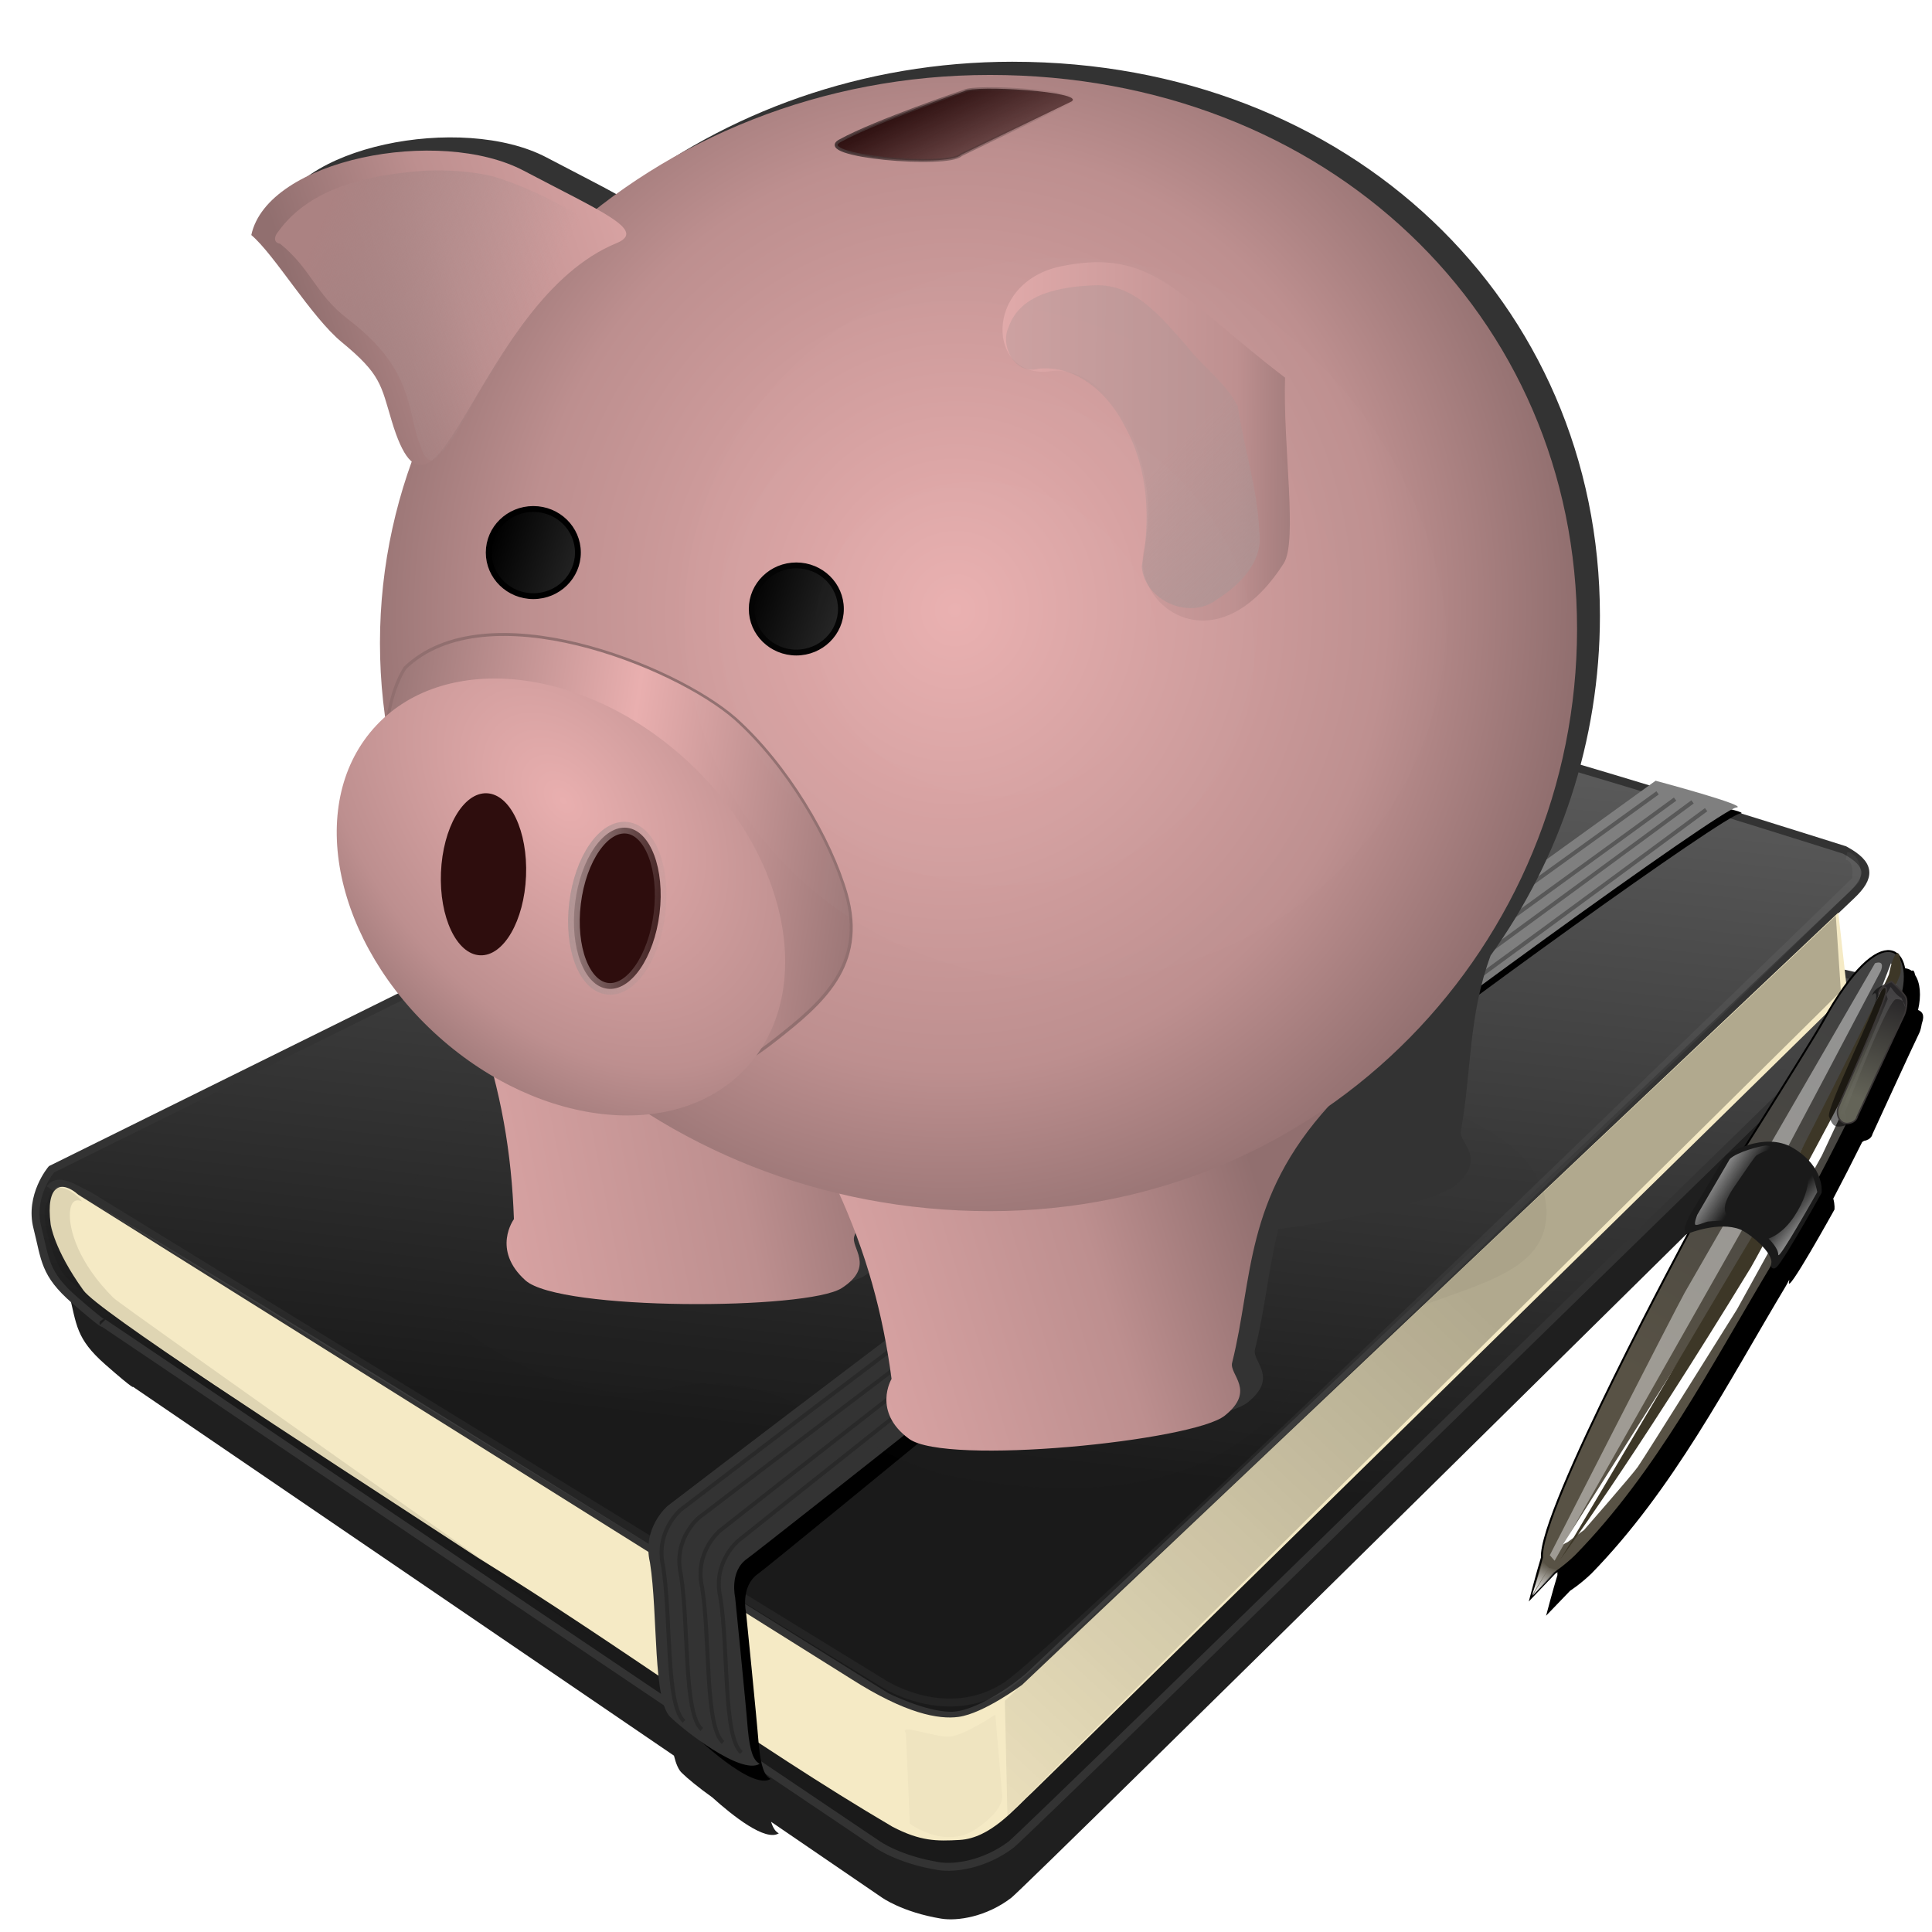 <?xml version="1.0" encoding="UTF-8" standalone="no"?>
<svg
   xmlns:dc="http://purl.org/dc/elements/1.1/"
   xmlns:cc="http://creativecommons.org/ns#"
   xmlns:rdf="http://www.w3.org/1999/02/22-rdf-syntax-ns#"
   xmlns:svg="http://www.w3.org/2000/svg"
   xmlns="http://www.w3.org/2000/svg"
   xmlns:xlink="http://www.w3.org/1999/xlink"
   version="1.1"
   id="svg2"
   viewBox="0 0 453.543 453.543"
   height="453.543"
   width="453.543">
  <defs
     id="defs4">
    <linearGradient
       id="linearGradient3909">
      <stop
         id="stop3911"
         style="stop-color:#ffffff"
         offset="0" />
      <stop
         id="stop3913"
         style="stop-color:#ffffff;stop-opacity:0"
         offset="1" />
    </linearGradient>
    <filter
       id="filter3306">
      <feGaussianBlur
         id="feGaussianBlur3308"
         stdDeviation="0.454" />
    </filter>
    <filter
       id="filter3338">
      <feGaussianBlur
         id="feGaussianBlur3340"
         stdDeviation="1.165" />
    </filter>
    <filter
       id="filter3368">
      <feGaussianBlur
         id="feGaussianBlur3370"
         stdDeviation="0.455" />
    </filter>
    <filter
       id="filter3386">
      <feGaussianBlur
         id="feGaussianBlur3388"
         stdDeviation="0.293" />
    </filter>
    <filter
       id="filter3446">
      <feGaussianBlur
         id="feGaussianBlur3448"
         stdDeviation="1.292" />
    </filter>
    <filter
       id="filter3620">
      <feGaussianBlur
         id="feGaussianBlur3622"
         stdDeviation="0.447" />
    </filter>
    <filter
       id="filter3624">
      <feGaussianBlur
         id="feGaussianBlur3626"
         stdDeviation="0.447" />
    </filter>
    <filter
       id="filter3628">
      <feGaussianBlur
         id="feGaussianBlur3630"
         stdDeviation="0.447" />
    </filter>
    <filter
       id="filter3632">
      <feGaussianBlur
         id="feGaussianBlur3634"
         stdDeviation="0.447" />
    </filter>
    <filter
       id="filter3689">
      <feGaussianBlur
         id="feGaussianBlur3691"
         stdDeviation="0.707" />
    </filter>
    <filter
       id="filter3789">
      <feGaussianBlur
         id="feGaussianBlur3791"
         stdDeviation="0.538" />
    </filter>
    <filter
       id="filter3809">
      <feGaussianBlur
         id="feGaussianBlur3811"
         stdDeviation="2.876" />
    </filter>
    <filter
       id="filter3893">
      <feGaussianBlur
         id="feGaussianBlur3895"
         stdDeviation="0.054" />
    </filter>
    <filter
       id="filter3969">
      <feGaussianBlur
         id="feGaussianBlur3971"
         stdDeviation="0.173" />
    </filter>
    <filter
       id="filter3999">
      <feGaussianBlur
         id="feGaussianBlur4001"
         stdDeviation="0.293" />
    </filter>
    <filter
       id="filter4090">
      <feGaussianBlur
         id="feGaussianBlur4092"
         stdDeviation="0.427" />
    </filter>
    <filter
       id="filter4156">
      <feGaussianBlur
         id="feGaussianBlur4158"
         stdDeviation="0.327" />
    </filter>
    <filter
       id="filter4350">
      <feGaussianBlur
         id="feGaussianBlur4352"
         stdDeviation="0.749" />
    </filter>
    <filter
       id="filter4447">
      <feGaussianBlur
         id="feGaussianBlur4449"
         stdDeviation="2.199" />
    </filter>
    <linearGradient
       id="linearGradient4538"
       y2="399.22"
       gradientUnits="userSpaceOnUse"
       x2="270.2"
       y1="493.25"
       x1="251.49">
      <stop
         id="stop2436"
         style="stop-color:#1a1a1a"
         offset="0" />
      <stop
         id="stop2438"
         style="stop-color:#5b5b5b"
         offset="1" />
    </linearGradient>
    <linearGradient
       id="linearGradient4540"
       y2="548.49"
       gradientUnits="userSpaceOnUse"
       x2="230.17"
       y1="477.14"
       x1="309.18">
      <stop
         id="stop3452"
         style="stop-color:#000000"
         offset="0" />
      <stop
         id="stop3454"
         style="stop-color:#000000;stop-opacity:0"
         offset="1" />
    </linearGradient>
    <linearGradient
       id="linearGradient4542"
       y2="474.72"
       gradientUnits="userSpaceOnUse"
       x2="239.04"
       y1="426.76"
       x1="314.01">
      <stop
         id="stop3460"
         style="stop-color:#7f7f7f"
         offset="0" />
      <stop
         id="stop3462"
         style="stop-color:#333333"
         offset="1" />
    </linearGradient>
    <linearGradient
       id="linearGradient4544"
       y2="441.74"
       gradientUnits="userSpaceOnUse"
       x2="651.34"
       y1="500.18"
       x1="586.59">
      <stop
         id="stop3823"
         style="stop-color:#585245"
         offset="0" />
      <stop
         id="stop3825"
         style="stop-color:#414141"
         offset="1" />
    </linearGradient>
    <linearGradient
       id="linearGradient4546"
       y2="534.58"
       xlink:href="#linearGradient3909"
       gradientUnits="userSpaceOnUse"
       x2="560.53"
       gradientTransform="translate(-0.087,0.043)"
       y1="539.11"
       x1="555.66" />
    <linearGradient
       id="linearGradient4548"
       y2="534.58"
       xlink:href="#linearGradient3909"
       gradientUnits="userSpaceOnUse"
       x2="560.53"
       gradientTransform="matrix(0.065,-0.998,-0.998,-0.065,1058.3,1129.7)"
       y1="539.11"
       x1="555.66" />
    <linearGradient
       id="linearGradient4550"
       y2="473.02"
       gradientUnits="userSpaceOnUse"
       x2="618.27"
       y1="463.95"
       x1="610.29">
      <stop
         id="stop3933"
         style="stop-color:#ffffff"
         offset="0" />
      <stop
         id="stop3935"
         style="stop-color:#ffffff;stop-opacity:0"
         offset="1" />
    </linearGradient>
    <linearGradient
       id="linearGradient4552"
       y2="478.13"
       gradientUnits="userSpaceOnUse"
       x2="626.27"
       y1="487.16"
       x1="632.4">
      <stop
         id="stop4005"
         style="stop-color:#ffffff"
         offset="0" />
      <stop
         id="stop4007"
         style="stop-color:#ffffff;stop-opacity:0"
         offset="1" />
    </linearGradient>
    <linearGradient
       id="linearGradient4554"
       y2="452.26"
       gradientUnits="userSpaceOnUse"
       x2="597.2"
       gradientTransform="translate(0.726,0)"
       y1="434.12"
       x1="610.99">
      <stop
         id="stop4036"
         style="stop-color:#272527"
         offset="0" />
      <stop
         id="stop4038"
         style="stop-color:#646458"
         offset="1" />
    </linearGradient>
    <linearGradient
       id="linearGradient4556"
       y2="454.35"
       gradientUnits="userSpaceOnUse"
       x2="590.5"
       y1="428.55"
       x1="617.01">
      <stop
         id="stop4162"
         style="stop-color:#ffffff"
         offset="0" />
      <stop
         id="stop4164"
         style="stop-color:#ffffff;stop-opacity:0"
         offset="1" />
    </linearGradient>
    <filter
       style="color-interpolation-filters:sRGB"
       id="filter6309">
      <feGaussianBlur
         id="feGaussianBlur6311"
         stdDeviation="1.999" />
    </filter>
    <filter
       style="color-interpolation-filters:sRGB"
       id="filter6305">
      <feGaussianBlur
         id="feGaussianBlur6307"
         stdDeviation="11.572" />
    </filter>
    <filter
       style="color-interpolation-filters:sRGB"
       id="filter4944-0">
      <feGaussianBlur
         id="feGaussianBlur4946-7"
         stdDeviation="11.572" />
    </filter>
    <filter
       style="color-interpolation-filters:sRGB"
       id="filter4979-9">
      <feGaussianBlur
         id="feGaussianBlur4981-1"
         stdDeviation="3.257" />
    </filter>
    <filter
       style="color-interpolation-filters:sRGB"
       id="filter4979">
      <feGaussianBlur
         id="feGaussianBlur4981"
         stdDeviation="3.257" />
    </filter>
    <filter
       style="color-interpolation-filters:sRGB"
       id="filter4378">
      <feGaussianBlur
         id="feGaussianBlur4380"
         stdDeviation="7.625" />
    </filter>
    <filter
       style="color-interpolation-filters:sRGB"
       id="filter4106">
      <feGaussianBlur
         id="feGaussianBlur4108"
         stdDeviation="1.092" />
    </filter>
    <filter
       style="color-interpolation-filters:sRGB"
       id="filter6123-1">
      <feGaussianBlur
         id="feGaussianBlur6125-7"
         stdDeviation="0.553" />
    </filter>
    <filter
       style="color-interpolation-filters:sRGB"
       id="filter4034">
      <feGaussianBlur
         id="feGaussianBlur4036"
         stdDeviation="0.192" />
    </filter>
    <filter
       style="color-interpolation-filters:sRGB"
       id="filter3990">
      <feGaussianBlur
         id="feGaussianBlur3992"
         stdDeviation="0.529" />
    </filter>
    <filter
       style="color-interpolation-filters:sRGB"
       id="filter6155">
      <feGaussianBlur
         id="feGaussianBlur6157"
         stdDeviation="1.29" />
    </filter>
    <filter
       style="color-interpolation-filters:sRGB"
       id="filter6123">
      <feGaussianBlur
         id="feGaussianBlur6125"
         stdDeviation="0.553" />
    </filter>
    <filter
       style="color-interpolation-filters:sRGB"
       id="filter6045">
      <feGaussianBlur
         id="feGaussianBlur6047"
         stdDeviation="2.47" />
    </filter>
    <filter
       style="color-interpolation-filters:sRGB"
       id="filter5826">
      <feGaussianBlur
         id="feGaussianBlur5828"
         stdDeviation="0.645" />
    </filter>
    <linearGradient
       id="linearGradient6291">
      <stop
         id="stop6293"
         style="stop-color:#000000"
         offset="0" />
      <stop
         id="stop6295"
         style="stop-color:#4d4d4d"
         offset="1" />
    </linearGradient>
    <radialGradient
       id="radialGradient3908"
       gradientUnits="userSpaceOnUse"
       cy="491.85"
       cx="459.99"
       gradientTransform="matrix(1.573,0.056,0.036,1.472,-288.91,-256.73)"
       r="103.32">
      <stop
         id="stop4318"
         style="stop-color:#ffffff;stop-opacity:.611"
         offset="0" />
      <stop
         id="stop4316"
         style="stop-color:#ffffff;stop-opacity:0"
         offset="1" />
    </radialGradient>
    <linearGradient
       id="linearGradient3916"
       y2="324.98"
       gradientUnits="userSpaceOnUse"
       x2="411.35"
       gradientTransform="translate(-7.476,16.4)"
       y1="275"
       x1="387.21">
      <stop
         id="stop3908"
         style="stop-color:#2f1111"
         offset="0" />
      <stop
         id="stop3910"
         style="stop-color:#2f1111;stop-opacity:0"
         offset="1" />
    </linearGradient>
    <linearGradient
       id="linearGradient3918"
       y2="293.88"
       gradientUnits="userSpaceOnUse"
       x2="421.68"
       gradientTransform="translate(-10.516,15.724)"
       y1="293.88"
       x1="337.03">
      <stop
         id="stop3996"
         style="stop-color:#483737"
         offset="0" />
      <stop
         id="stop3998"
         style="stop-color:#483737;stop-opacity:0"
         offset="1" />
    </linearGradient>
    <radialGradient
       id="radialGradient3956"
       gradientUnits="userSpaceOnUse"
       cy="461.6"
       cx="379.62"
       gradientTransform="matrix(1.034,0.077,-0.082,1.105,14.33,-63.31)"
       r="205.12">
      <stop
         id="stop5724"
         style="stop-color:#e9afaf"
         offset="0" />
      <stop
         id="stop5730"
         style="stop-color:#bd8f8f"
         offset=".695" />
      <stop
         id="stop5726"
         style="stop-color:#916f6f"
         offset="1" />
    </radialGradient>
    <linearGradient
       id="linearGradient3963"
       y2="660.1"
       gradientUnits="userSpaceOnUse"
       x2="484.23"
       gradientTransform="translate(-10.516,15.724)"
       y1="718.46"
       x1="291.79">
      <stop
         id="stop5724-4"
         style="stop-color:#e9afaf"
         offset="0" />
      <stop
         id="stop5730-0"
         style="stop-color:#bd8f8f"
         offset=".695" />
      <stop
         id="stop5726-94"
         style="stop-color:#916f6f"
         offset="1" />
    </linearGradient>
    <linearGradient
       id="linearGradient3987"
       y2="626.3"
       gradientUnits="userSpaceOnUse"
       x2="249.58"
       gradientTransform="matrix(-0.321,0.903,-0.909,-0.319,1084.1,404.44)"
       y1="542.45"
       x1="289.84">
      <stop
         id="stop6095"
         style="stop-color:#ac9393"
         offset="0" />
      <stop
         id="stop6097"
         style="stop-color:#ac9393;stop-opacity:.38"
         offset="1" />
    </linearGradient>
    <linearGradient
       id="linearGradient3990"
       y2="379.12"
       gradientUnits="userSpaceOnUse"
       x2="506.69"
       gradientTransform="translate(-10.516,15.724)"
       y1="378.12"
       x1="376.49">
      <stop
         id="stop6015"
         style="stop-color:#e9afaf"
         offset="0" />
      <stop
         id="stop6017"
         style="stop-color:#bd8f8f"
         offset=".765" />
      <stop
         id="stop6019"
         style="stop-color:#916f6f"
         offset="1" />
    </linearGradient>
    <linearGradient
       id="linearGradient3993"
       y2="363.19"
       gradientUnits="userSpaceOnUse"
       x2="234.86"
       gradientTransform="translate(-10.516,15.724)"
       y1="331.44"
       x1="160.81">
      <stop
         id="stop4090"
         style="stop-color:#ab8282"
         offset="0" />
      <stop
         id="stop4092"
         style="stop-color:#ac9393;stop-opacity:0"
         offset="1" />
    </linearGradient>
    <linearGradient
       id="linearGradient3996"
       y2="370.83"
       gradientUnits="userSpaceOnUse"
       x2="159.71"
       gradientTransform="translate(-10.516,15.724)"
       y1="321.68"
       x1="308.2">
      <stop
         id="stop4082"
         style="stop-color:#e9afaf"
         offset="0" />
      <stop
         id="stop4084"
         style="stop-color:#bd8f8f"
         offset=".657" />
      <stop
         id="stop4086"
         style="stop-color:#916f6f"
         offset="1" />
    </linearGradient>
    <linearGradient
       id="linearGradient3998"
       y2="539.53"
       xlink:href="#linearGradient6291"
       gradientUnits="userSpaceOnUse"
       x2="344.49"
       y1="530.27"
       x1="318.87" />
    <linearGradient
       id="linearGradient4004"
       y2="560.97"
       gradientUnits="userSpaceOnUse"
       x2="329.68"
       y1="595.87"
       x1="265.24">
      <stop
         id="stop5772"
         style="stop-color:#9c7878"
         offset="0" />
      <stop
         id="stop5774"
         style="stop-color:#e9afaf"
         offset=".459" />
      <stop
         id="stop5776"
         style="stop-color:#916f6f"
         offset="1" />
    </linearGradient>
    <radialGradient
       id="radialGradient4006"
       gradientUnits="userSpaceOnUse"
       cy="648.54"
       cx="209.75"
       gradientTransform="matrix(-0.033,0.23,-0.291,-0.057,481.83,556.59)"
       r="205.12">
      <stop
         id="stop4148"
         style="stop-color:#e9afaf"
         offset="0" />
      <stop
         id="stop4150"
         style="stop-color:#bd8f8f"
         offset=".667" />
      <stop
         id="stop4152"
         style="stop-color:#916f6f"
         offset="1" />
    </radialGradient>
    <linearGradient
       id="linearGradient4010"
       y2="578.77"
       gradientUnits="userSpaceOnUse"
       x2="312.37"
       y1="578.77"
       x1="292.15">
      <stop
         id="stop3887"
         style="stop-color:#ac9393"
         offset="0" />
      <stop
         id="stop3889"
         style="stop-color:#ac9393;stop-opacity:0"
         offset="1" />
    </linearGradient>
    <linearGradient
       y2="539.53"
       x2="344.49"
       y1="530.27"
       x1="318.87"
       gradientUnits="userSpaceOnUse"
       id="linearGradient4545"
       xlink:href="#linearGradient6291" />
    <linearGradient
       y2="660.1"
       x2="484.23"
       y1="718.46"
       x1="291.79"
       gradientTransform="translate(-10.516,15.724)"
       gradientUnits="userSpaceOnUse"
       id="linearGradient4674"
       xlink:href="#linearGradient3963" />
    <linearGradient
       y2="578.77"
       x2="312.37"
       y1="578.77"
       x1="292.15"
       gradientUnits="userSpaceOnUse"
       id="linearGradient4676"
       xlink:href="#linearGradient4010" />
  </defs>
  <g
     transform="translate(-3.393,0.856)"
     id="layer1">
    <g
       id="layer2"
       transform="matrix(1.194,0,0,1.194,-152.699,-164.09)">
      <g
         id="g4504">
        <g
           id="g4451"
           transform="matrix(1.557,-0.131,0.131,1.557,72.575,-312.3)">
          <path
             id="path4373"
             style="opacity:0.934;fill:#000000;fill-rule:evenodd;filter:url(#filter4447)"
             transform="matrix(0.967,0,0,0.978,3.972,8.172)"
             d="M 144.85,392.55 6.57,447.05 c -0.003,0 -3.09,3.07 -2.409,7.16 0.681,4.08 0.367,5.83 3.938,9.5 3.658,3.76 3.343,3.15 3.343,3.15 l 66.125,53.13 c 0.173,1.06 0.436,1.9 0.875,2.34 0.553,0.65 1.982,2.04 3.625,3.41 2.507,2.64 6.433,6.28 8.25,5.34 -0.415,-0.25 -0.693,-0.74 -0.875,-1.56 l 13.498,10.87 c 0,0 2.49,2.13 7.5,3.38 2.09,0.52 5.9,0.25 9.31,-1.91 2.08,-1.31 115.41,-94.81 115.41,-94.81 2.1,-1.17 2.73,-4.19 0.59,-4.87 l -2.21,-0.69 -0.22,-7.78 -75.41,60.22 -35.41,28.21 c -0.8,0.49 -5.11,3.02 -8,3.16 -2.53,0.13 -6.57,-0.97 -13.03,-5.91 -0.03,-0.02 -2.33,-1.75 -2.496,-1.87 l 0.343,-0.31 c 1.933,1.44 6.373,4.78 6.373,4.78 0,0 4.41,2.72 7.81,3.06 3.41,0.34 8.86,-3.07 10.22,-4.09 1.37,-1.03 111.38,-89.22 111.38,-89.22 2.7,-2.15 2.84,-3.74 -0.31,-5.81 -0.48,-0.19 -5.79,-2.36 -13.41,-5.44 0.32,-0.14 0.55,-0.22 0.66,-0.22 0.53,0 -0.02,-0.25 -1,-0.59 0.28,-0.13 0.5,-0.22 0.59,-0.22 1.87,0 -9.84,-4.22 -9.84,-4.22 0,0 -1.34,0.8 -1.41,0.84 -20.49,-8.13 -48.93,-19.02 -65.53,-23.53 z M 29.82,465.64 c 14.522,10.66 32.109,23.72 47.594,35.25 -0.013,0.15 -0.026,0.29 -0.031,0.44 C 58.86,487.43 45.907,477.71 29.82,465.64 Z" />
          <g
             id="g3642"
             transform="translate(-125.39,-9.773)">
            <path
               id="path2430"
               style="fill:url(#linearGradient4538);fill-rule:evenodd;stroke:#333333;stroke-width:1px"
               d="m 270.79,391.91 -138.29,54.5 c 0,0 -3.07,3.06 -2.38,7.15 0.68,4.09 0.36,5.84 3.93,9.51 3.66,3.76 3.33,3.14 3.33,3.14 l 91.51,73.52 c 0,0 2.49,2.16 7.5,3.41 2.09,0.52 5.89,0.23 9.31,-1.93 2.07,-1.32 115.39,-94.81 115.39,-94.81 2.1,-1.18 2.75,-4.18 0.61,-4.87 l -5.07,-1.6 -113.09,90.61 -10.56,0 -98.78,-74.6 c 0,0 -2.72,-7.15 -0.68,-6.81 2.05,0.34 98.1,72.21 98.1,72.21 0,0 4.43,2.73 7.83,3.07 3.41,0.34 8.86,-3.07 10.22,-4.09 1.36,-1.02 111.38,-89.24 111.38,-89.24 2.7,-2.15 2.82,-3.72 -0.34,-5.79 -1.7,-0.68 -62.33,-25.89 -89.92,-33.38 z" />
            <path
               id="path2432"
               style="fill:#f5eac5;fill-rule:evenodd"
               d="m 131.82,453.27 c 0,0 0.12,3.16 3.42,8.66 1.61,2.69 23.93,20 46.67,37.71 16.66,12.28 32.19,26.11 49.1,38.07 3.37,2.14 5.42,2.29 8.29,2.37 3.92,0.11 7.26,-3.39 9.74,-5.31 1.08,-0.84 110.5,-91.53 110.5,-91.53 l -0.28,-10.17 -110.5,88.23 c 0,0 -5.12,3.18 -8.3,3.34 -2.53,0.13 -6.6,-0.96 -13.06,-5.89 -1.4,-1.07 -91.8,-68.87 -91.8,-68.87 -1.94,-2.04 -4,-1.66 -3.78,3.39 z" />
            <path
               id="path2446"
               style="opacity:0.529;fill:url(#linearGradient4540);fill-rule:evenodd;filter:url(#filter3338)"
               d="m 358.91,433.45 -112.47,89.66 -0.89,14.41 113.2,-94.55 0.16,-9.52 z" />
            <path
               id="path2444"
               style="opacity:0.159;fill:#000000;fill-rule:evenodd;filter:url(#filter3306)"
               d="m 233.69,526.11 -0.46,11.41 c 0,0 4.11,3.65 8.22,1.37 4.1,-2.28 3.65,-4.11 3.65,-4.11 l 0,-10.04 c 0,0 -4.11,2.28 -5.94,2.28 -1.82,0 -6.38,-2.28 -5.47,-0.91 z" />
            <path
               id="path3342"
               style="opacity:0.297;fill:#000000;fill-rule:evenodd;filter:url(#filter3368)"
               d="m 135.95,450.75 c 0,0 -1.23,-0.87 -1.58,1.23 -0.35,2.1 0.53,6.48 4.56,11.21 0.88,1.04 57.11,48.18 57.11,48.18 l -58.51,-46.78 c 0,0 -4.34,-4.29 -4.73,-5.08 -1.23,-2.45 -2.11,-7.18 -1.41,-8.58 0.7,-1.4 0.88,-2.28 2.11,-2.1 1.22,0.17 2.62,1.92 2.45,1.92 z" />
            <path
               id="path3372"
               style="opacity:0.207;fill:none;stroke:#ffffff;stroke-width:1px;filter:url(#filter3386)"
               d="m 132.12,448.81 c 1.16,-1.39 3.11,0.32 4.85,1.33 l 94.29,69.42 c 0,0 3.65,2.92 8.59,3.21 2.08,0.13 4.4,-0.21 6.76,-1.44 7.98,-4.14 115.19,-92.15 115.19,-92.15 0,0 0.78,-2.61 -0.91,-3.14" />
            <path
               id="path3412"
               style="fill:#000000;fill-rule:evenodd;filter:url(#filter3446)"
               d="m 206.01,522.89 c 1.39,1.64 7.77,8.82 10.24,7.55 -0.76,-0.47 -1.09,-1.64 -1.13,-4.4 0.02,-3.63 -0.2,-16.75 -0.2,-16.75 0,0 -0.47,-3.27 1.87,-4.68 2.34,-1.4 59.26,-40.8 75.77,-51.83 16.55,-11.07 53.54,-33.16 55.41,-33.16 1.87,0 -9.02,-3 -9.02,-3 0,0 -49.15,29.95 -65.06,38.85 -15.91,8.89 -66.46,41.65 -66.46,41.65 0,0 -3.48,2.44 -2.82,6.92 0.48,6.61 -0.74,16.69 1.4,18.85 z" />
            <path
               id="path3398"
               style="fill:url(#linearGradient4542);fill-rule:evenodd"
               d="m 204.39,521.68 c 1.4,1.64 8.18,8.01 10.65,6.74 -0.76,-0.47 -1.09,-1.63 -1.13,-4.39 0.02,-3.63 -0.2,-16.75 -0.2,-16.75 0,0 -0.47,-3.28 1.87,-4.68 2.34,-1.41 53.17,-35.13 69.72,-46.2 17.72,-11.84 60.39,-37.58 62.27,-37.58 1.87,0 -9.83,-4.21 -9.83,-4.21 0,0 -44.31,26.72 -65.06,38.84 -15.74,9.19 -66.46,41.66 -66.46,41.66 0,0 -3.48,2.44 -2.82,6.92 0.48,6.61 -1.15,17.5 0.99,19.65 z" />
            <g
               id="g3636"
               style="opacity:0.388">
              <path
                 id="path3466"
                 style="fill:none;stroke:#1a1a1a;stroke-width:0.5;filter:url(#filter3620)"
                 d="m 337.86,416.15 c 0,0 -42.82,25.8 -63.57,37.92 -15.74,9.19 -66.46,41.65 -66.46,41.65 0,0 -3.48,2.44 -2.82,6.92 0.48,6.61 -1.15,17.5 0.99,19.66" />
              <path
                 id="path3470"
                 style="fill:none;stroke:#1a1a1a;stroke-width:0.5;filter:url(#filter3624)"
                 d="m 339.99,417.12 c 0,0 -42.81,26.04 -63.56,38.16 -15.74,9.19 -66.46,41.66 -66.46,41.66 0,0 -3.48,2.44 -2.82,6.92 0.48,6.61 -1.15,17.49 0.99,19.65" />
              <path
                 id="path3472"
                 style="fill:none;stroke:#1a1a1a;stroke-width:0.5;filter:url(#filter3628)"
                 d="m 342.15,417.65 c 0,0 -40.01,24.69 -60.76,36.8 -15.75,9.2 -68.9,44.33 -68.9,44.33 0,0 -3.47,2.44 -2.81,6.92 0.48,6.62 -1.15,17.5 0.99,19.66" />
              <path
                 id="path3474"
                 style="fill:none;stroke:#1a1a1a;stroke-width:0.5;filter:url(#filter3632)"
                 d="m 343.77,418.77 c 0,0 -38.47,23.81 -59.22,35.93 -15.74,9.19 -69.87,45.54 -69.87,45.54 0,0 -3.47,2.44 -2.82,6.92 0.49,6.61 -1.14,17.5 1,19.66" />
            </g>
          </g>
          <g
             id="g4354">
            <path
               id="path4201"
               style="fill:#000000;fill-rule:evenodd;filter:url(#filter4350)"
               d="m 241,430.97 c -1.8,0.22 -4.67,2.47 -8.53,8.25 -0.78,1.17 -6.28,8.57 -11.22,15.1 -1.21,0.34 -2.06,0.78 -2.06,0.78 l -5.19,7.18 c -0.27,0.6 -0.81,1.24 -0.59,1.72 0,0 0.23,-0.05 0.37,-0.09 -0.06,0.07 -0.24,0.27 -0.28,0.31 0,0 -21.72,33.23 -21.84,39.19 -0.7,1.74 -1.85,4.97 -1.85,4.97 l 3.28,-2.88 c 0,0 1.33,-0.7 2.85,-1.93 11.16,-9.67 19,-22.31 27.44,-34.04 0.01,-0.02 0.39,-0.6 0.46,-0.71 0,0.07 -0.01,0.15 -0.03,0.21 -0.69,2.12 6.44,-8.53 6.44,-8.53 0,0 0.13,-0.56 -0.03,-1.4 1.37,-2.14 2.78,-4.41 4.22,-6.78 0.09,-0.04 0.16,-0.08 0.25,-0.13 0.97,-0.08 1.12,-0.75 1.12,-0.75 0,0 6.27,-11.1 6.94,-12.19 0.14,-0.22 0.3,-0.67 0.41,-1.12 0.2,-0.48 0.44,-1.11 0.03,-1.53 -0.07,-0.08 -0.22,-0.17 -0.35,-0.25 0.58,-1.76 0.56,-3.41 0,-4.41 -0.05,-0.43 -0.15,-0.71 -0.37,-0.56 -0.37,-0.33 -0.86,-0.48 -1.47,-0.41 z" />
            <g
               id="g4168"
               transform="matrix(0.621,-0.142,0.133,0.579,-196.79,269.91)">
              <g
                 id="g4011"
                 transform="translate(-49.396,-8.579)">
                <path
                   id="path3663"
                   style="fill:url(#linearGradient4544);fill-rule:evenodd;stroke:#000000;stroke-width:0.4;filter:url(#filter3893)"
                   d="m 606.99,476.84 c 0,0 -44.93,46.38 -47.2,56.11 -1.68,2.59 -4.56,7.45 -4.56,7.45 l 6.01,-3.52 c 0,0 2.28,-0.66 5.03,-2.12 20.48,-11.66 36.94,-29.43 53.97,-45.5 0.61,-0.74 30.9,-30.51 40.97,-46.26 5.32,-8.33 1.72,-18.37 -16.42,-0.02 -2.79,2.83 -34.9,32 -37.8,33.86 z" />
                <path
                   id="path3671"
                   d="m 563.59,535.27 3.94,-1.43 c 0,0 12.7,-8.23 14.49,-9.66 1.78,-1.43 29.33,-26.47 29.33,-26.47 l 26.29,-26.65 22.72,-26.29 c 0,0 2.86,-5.19 3.22,-6.26 0.35,-1.07 -0.36,-3.22 -0.36,-3.22 0,0 -11.27,15.2 -13.59,17.53 -2.33,2.32 -38.82,39.17 -38.82,39.17 l -48.29,43.46 1.07,-0.18 z"
                   style="fill:#ffffff;fill-rule:evenodd;filter:url(#filter3809)"
                   transform="matrix(0.96,0,0,0.96,24.529,17.612)" />
                <path
                   id="path3669"
                   style="fill:#3d3727;fill-rule:evenodd;filter:url(#filter3789)"
                   d="m 563.06,534.56 c 0,0 18.78,-14.49 53.48,-46.69 1.39,-1.29 27.18,-27.9 28.08,-29.15 0.89,-1.25 17.35,-19.32 17.88,-20.75 0.54,-1.43 1.26,-4.47 0.36,-4.11 -0.89,0.36 -2.32,3.04 -2.68,3.75 -0.36,0.72 -32.91,36.49 -34.52,37.57 -1.61,1.07 -62.25,59.38 -62.6,59.38 z" />
                <path
                   id="path3667"
                   style="opacity:0.649;fill:#ffffff;fill-rule:evenodd;filter:url(#filter3689)"
                   d="m 658.24,434.44 c 0,0 -52.82,51.4 -55.65,54.24 -2.84,2.84 -41.18,44.3 -41.18,44.3 l 0.57,1.42 c 0,0 57.36,-56.79 61.62,-61.05 4.26,-4.26 35.21,-36.92 35.21,-36.92 0,0 1.71,-1.99 -0.57,-1.99 z" />
                <path
                   id="path3665"
                   style="fill:#1a1a1a;fill-rule:evenodd;stroke:#1a1a1a;stroke-width:1px"
                   d="m 606.89,476.47 c 0,0 6.59,-0.56 10.27,2.64 1.42,1.23 5.23,7.12 3.91,9.49 -1.8,3.22 12.85,-11.52 12.85,-11.52 0,0 2.02,-4.58 -2.56,-10.24 -4.26,-5.25 -12.5,-2.81 -12.5,-2.81 l -10.44,9.83 c -0.62,0.87 -1.69,1.74 -1.53,2.61 z" />
                <path
                   id="path3897"
                   style="fill:url(#linearGradient4546);fill-rule:evenodd"
                   d="m 559.71,533.8 -4.07,6.13 4.85,-4.45 -0.78,-1.68 z" />
                <path
                   id="path3917"
                   style="fill:url(#linearGradient4548);fill-rule:evenodd"
                   d="m 562.1,536.38 -6.39,3.66 4.76,-4.55 1.63,0.89 z" />
                <path
                   id="path3929"
                   style="fill:url(#linearGradient4550);fill-rule:evenodd;filter:url(#filter3969)"
                   d="m 619.13,464.61 -9.49,9.17 c 0,0 -1.07,1.4 -0.97,1.83 0.11,0.43 1.95,0.11 2.59,0.22 0.65,0.1 4.21,1.18 4.21,1.18 0,0 -0.22,-0.75 -0.33,-1.51 -0.1,-0.75 -0.32,-2.15 3.35,-5.17 3.66,-3.02 5.5,-4.64 5.93,-4.75 0.43,-0.11 2.05,-0.43 3.02,-0.22 0.97,0.22 0.11,-0.97 -0.86,-1.18 -0.97,-0.22 -5.61,-0.54 -7.45,0.43 z" />
                <path
                   id="path3973"
                   style="fill:url(#linearGradient4552);fill-rule:evenodd;filter:url(#filter3999)"
                   d="m 621.62,483.16 c 0,0 1.29,2.48 0.86,3.88 -0.43,1.4 11.11,-10.14 11.11,-10.14 0,0 0.43,-3.77 -0.22,-4.85 -0.65,-1.08 0.54,3.02 -5.61,8.31 -3.2,2.75 -5.82,2.8 -6.14,2.8 z" />
              </g>
              <path
                 id="path4042"
                 style="opacity:0.732;fill:#000000;fill-rule:evenodd;filter:url(#filter4090)"
                 d="m 606.34,432.23 c 0,0 1.31,-1.16 0.58,0.87 -0.72,2.03 -16.11,19.02 -15.97,20.76 0.15,1.74 0.15,2.47 1.75,2.76 1.59,0.29 2.75,-0.73 2.75,-0.73 0,0 15.97,-18.14 16.41,-18.87 0.43,-0.73 1.45,-1.89 0.87,-2.9 -0.58,-1.02 -3.34,-3.34 -3.34,-3.34 0,0 -2.32,0 -3.05,1.45 z" />
              <path
                 id="path4032"
                 style="fill:url(#linearGradient4554);fill-rule:evenodd;stroke:#3a3636;stroke-width:0.3"
                 d="m 607.79,432.08 c 0,0 2.18,-1.84 1.46,0.2 -0.73,2.03 -14.57,18.33 -15.97,20.27 -1.03,1.41 -0.73,3.63 0.87,3.92 1.6,0.29 2.08,-0.77 2.08,-0.77 0,0 13.48,-15.87 14.88,-17.4 0.58,-0.63 1.65,-2.57 1.46,-3.68 -0.2,-1.16 -1.73,-3.99 -1.73,-3.99 0,0 -2.32,0 -3.05,1.45 z" />
              <path
                 id="path4096"
                 style="opacity:0.407;fill:url(#linearGradient4556);fill-rule:evenodd;filter:url(#filter4156)"
                 d="m 609.07,433.92 -15.87,19.99 c 0,0 -0.29,0.85 0.42,1.56 0.71,0.71 0.57,-1.42 0.57,-1.42 0,0 14.74,-19.99 16.44,-19.56 1.71,0.42 1.24,2.24 1.24,2.24 l -0.14,-2.12 c -0.85,-0.85 -1.38,-2.96 -1.38,-2.96 l -1.28,1.28 0,0.99 z" />
            </g>
          </g>
        </g>
      </g>
    </g>
    <g
       id="layer1-9"
       transform="matrix(0.685,0,0,0.685,-25.195,-183.692)">
      <path
         id="use3904-9-3"
         style="color:#000000;display:none;fill:#4d4d4d;filter:url(#filter4944-0)"
         d="m -414.87,460.14 c -51.372,0 -98.419,17.268 -134.81,45.906 -6.116,-3.444 -14.671,-7.686 -24.938,-13.094 -29.012,-15.282 -87.817,-3.909 -93.375,22.062 15.979,13.467 38.673,32.937 48.125,63.75 2.3,7.5 4.567,11.862 6.906,13.812 -7.078,19.548 -10.938,40.478 -10.938,62.25 0,8.714 0.621,17.307 1.812,25.719 -1.358,1.224 -2.648,2.542 -3.875,3.938 -23.208,26.39 -13.242,73.596 22.281,105.44 5.942,5.326 12.24,9.849 18.688,13.625 4.272,16.512 6.331,32.451 6.906,49 0,0 -7.764,10.495 3.969,21 11.733,10.505 96.742,10.195 108.44,2.625 11.696,-7.57 2.831,-13.851 4.312,-17.812 0.156,-0.435 0.287,-0.877 0.438,-1.312 6.271,16.676 10.077,32.912 12.344,49.969 0,0 -6.699,11.217 6,20.531 12.699,9.314 97.252,0.765 108.16,-7.906 10.904,-8.672 1.473,-14.101 2.562,-18.188 3.491,-13.901 4.58,-27.418 8.031,-41.312 26.573,-3.399 55.381,-10.074 61.156,-15.312 10.319,-9.36 0.553,-14.133 1.375,-18.281 3.681,-20.09 2.466,-39.11 10.188,-60.094 23.772,-33.117 37.469,-73.575 37.469,-116.5 0,-107.53 -85.783,-189.81 -201.22,-189.81 z" />
      <path
         id="path4948-8"
         style="color:#000000;display:none;fill:#333333;fill-opacity:0.05;filter:url(#filter4979-9)"
         d="m 378.92,584.96 c -50.323,-3.119 -62.765,27.158 -97.918,27.74 -35.153,0.583 -68.821,32.298 -79.571,53.556 -10.75,21.258 46.698,71.011 86.337,60.958 39.639,-10.053 57.49,23.2 92.038,30.22 34.547,7.02 81.2,7.788 106.34,-29.652 25.135,-37.44 79.705,-28.768 80.333,-60.484 0.629,-31.716 -52.079,-46.272 -89.972,-47.612 -37.893,-1.34 -47.259,-31.606 -97.582,-34.725 z"
         transform="matrix(1.083,0,0,1,-849.08,183.41)" />
      <g
         id="g4016">
        <path
           id="path4948"
           style="color:#000000;fill:#333333;fill-opacity:0.05;filter:url(#filter4979)"
           d="m 378.92,584.96 c -50.323,-3.119 -62.765,27.158 -97.918,27.74 -35.153,0.583 -68.821,32.298 -79.571,53.556 -10.75,21.258 46.698,71.011 86.337,60.958 39.639,-10.053 57.49,23.2 92.038,30.22 34.547,7.02 81.2,7.788 106.34,-29.652 25.135,-37.44 79.705,-28.768 80.333,-60.484 0.629,-31.716 -52.079,-46.272 -89.972,-47.612 -37.893,-1.34 -47.259,-31.606 -97.582,-34.725 z"
           transform="matrix(1.083,0,0,1,-41.785,15.724)" />
        <path
           id="use3904-3"
           style="color:#000000;fill:#333333;filter:url(#filter6305)"
           d="m 388.81,288.07 c -51.389,0 -98.446,17.283 -134.84,45.938 -6.115,-3.442 -14.653,-7.724 -24.906,-13.125 -29.012,-15.282 -87.817,-3.909 -93.375,22.062 7.989,6.733 20.516,28.096 31,36.719 13.427,11.043 13.377,14.559 17.125,27.031 2.277,7.577 4.535,11.975 6.875,13.906 -7.057,19.522 -10.906,40.418 -10.906,62.156 0,8.714 0.621,17.307 1.812,25.719 -1.361,1.226 -2.645,2.539 -3.875,3.938 -23.208,26.39 -13.242,73.596 22.281,105.44 5.944,5.328 12.237,9.88 18.688,13.656 4.267,16.502 6.331,32.429 6.906,48.969 0,0 -7.764,10.495 3.969,21 11.733,10.505 96.742,10.227 108.44,2.656 11.696,-7.57 2.831,-13.883 4.312,-17.844 0.156,-0.435 0.287,-0.877 0.438,-1.312 6.272,16.678 10.076,32.91 12.344,49.969 0,0 -6.699,11.217 6,20.531 12.699,9.314 97.252,0.765 108.16,-7.906 10.904,-8.672 1.473,-14.07 2.562,-18.156 3.489,-13.893 4.553,-27.426 8,-41.312 26.581,-3.398 55.41,-10.103 61.188,-15.344 10.319,-9.36 0.553,-14.133 1.375,-18.281 3.681,-20.09 2.466,-39.11 10.188,-60.094 23.772,-33.117 37.469,-73.544 37.469,-116.47 0,-107.53 -85.783,-189.84 -201.22,-189.84 z" />
        <use
           id="use3904"
           xlink:href="#rect3885"
           transform="matrix(0.995,0.097,-0.097,0.995,-55.954,-84.745)"
           height="1052.362"
           width="744.094"
           y="0"
           x="0" />
        <use
           id="use3902"
           xlink:href="#rect3885"
           transform="matrix(0.998,-0.065,0.065,0.998,23.957,-43.309)"
           height="1052.362"
           width="744.094"
           y="0"
           x="0" />
        <path
           id="rect3885"
           style="color:#000000;fill:url(#linearGradient4674)"
           d="m 328.52,674.17 168.82,-28.484 c -29.338,32.214 -26.111,59.418 -33.347,88.232 -1.089,4.087 8.348,9.498 -2.556,18.169 -10.904,8.672 -95.474,17.231 -108.17,7.917 -12.699,-9.314 -5.988,-20.529 -5.988,-20.529 -2.955,-22.232 -8.525,-43.074 -18.758,-65.305 z" />
        <path
           id="path2999"
           style="color:#000000;fill:url(#radialGradient3956);filter:url(#filter6309)"
           d="m 582.2,482.42 c 0,107.53 -85.792,199.56 -201.23,199.56 -115.438,0 -209.02,-87.167 -209.02,-194.69 0,-107.53 93.579,-194.69 209.02,-194.69 115.441,0 201.23,82.303 201.23,189.83 z" />
        <path
           id="path3816"
           style="color:#000000;fill:url(#linearGradient4004);stroke:#916f6f;stroke-width:0.425;filter:url(#filter6155)"
           d="m 326.62,583.75 c -1.071,6.927 -2.428,11.377 -8.493,16.733 -6.065,5.356 -14.444,8.669 -23.699,8.669 -9.255,0 -17.634,-3.313 -23.699,-8.669 -6.065,-5.356 -12.739,-13.912 -13.752,-21.395 1.211,-17.832 26.667,-28.989 37.451,-29.135 9.255,0 20.071,4.156 26.439,8.984 8.348,6.33 7.165,15.674 5.753,24.812 z"
           transform="matrix(1.919,1.72,-1.42,1.614,509.67,-880.81)" />
        <ellipse
           ry="29.599"
           rx="33.515"
           cy="579.553"
           cx="294.429"
           id="path3004"
           style="color:#000000;fill:url(#radialGradient4006);filter:url(#filter5826)"
           transform="matrix(1.919,1.72,-1.42,1.614,491.93,-867.5)" />
        <ellipse
           ry="12.529"
           rx="6.578"
           cy="578.77"
           cx="302.259"
           id="path3006"
           style="color:#000000;fill:#2e0d0d;stroke:url(#linearGradient4676);stroke-width:1.803;filter:url(#filter4034)"
           transform="matrix(2.201,0.27,-0.27,2.201,-255.72,-777.3)" />
        <use
           id="use3808"
           style="fill:#483737;stroke-width:4"
           xlink:href="#path3006"
           transform="matrix(0.997,-0.081,0.081,0.997,-91.925,10.603)"
           height="1052.362"
           width="744.094"
           y="0"
           x="0" />
        <ellipse
           ry="5.951"
           rx="6.108"
           cy="532.1"
           cx="324.655"
           id="path3810"
           style="color:#000000;fill:url(#linearGradient4545);stroke:#000000;stroke-width:0.798"
           transform="matrix(2.502,0,0,2.51,-497.65,-859.96)" />
        <ellipse
           ry="5.951"
           rx="6.108"
           cy="532.1"
           cx="324.655"
           id="path6297"
           style="color:#000000;fill:url(#linearGradient3998);stroke:#000000;stroke-width:0.798"
           transform="matrix(2.502,0,0,2.51,-587.78,-879.29)" />
        <path
           id="path3824"
           d="m 253.02,350.24 c -47.668,19.623 -61.763,111.79 -77.029,60.986 -3.748,-12.472 -3.692,-15.997 -17.119,-27.04 -10.484,-8.623 -23.024,-29.991 -31.014,-36.724 5.558,-25.972 64.354,-37.328 93.366,-22.046 26.938,14.189 42.328,20.489 31.796,24.825 z"
           style="color:#000000;fill:url(#linearGradient3996);stroke-width:0;filter:url(#filter6123-1)" />
        <path
           id="path3839"
           d="m 187.83,325.38 c -18.26,1.262 -39.512,5.187 -50.781,20.969 -1.282,1.415 -1.766,3.732 0.688,4.094 10.698,8.67 12.13,17.333 23.149,25.766 20.515,15.701 20.312,27.709 24.038,41.171 1.199,2.504 1.758,6.619 4.719,7.469 9.207,-6.842 12.666,-18.758 19.319,-27.92 11.364,-18.914 24.995,-38.376 45.806,-47.643 -14.094,-8.416 -28.488,-17.327 -44.38,-22.01 -7.375,-1.699 -14.972,-2.158 -22.558,-1.896 z"
           style="color:#000000;fill:url(#linearGradient3993);filter:url(#filter4106)" />
        <path
           id="path3900"
           style="color:#000000;fill:url(#linearGradient3990);stroke-width:0;filter:url(#filter6123)"
           d="m 433.78,455.28 c 6.711,-28.45 -11.226,-63.938 -31.913,-61.145 -22.073,2.98 -23.298,-30.486 3.55,-35.971 31.578,-6.451 39.93,10.029 76.709,38.169 -0.731,23.4 4.377,56.094 -0.451,63.639 -23.352,36.501 -52.384,14.334 -47.895,-4.692 z" />
        <path
           id="path3906"
           d="m 416.84,364.69 c -10.944,0.429 -25.367,2.524 -29.43,14.279 -3.099,6.482 2.223,16.614 10.121,14.309 13.466,-1.396 24.437,8.895 29.881,20.116 7.925,14.462 8.681,31.74 5.603,47.596 0.875,11.679 16.227,18.568 25.664,11.435 7.949,-5.014 16.19,-13.162 14.619,-23.468 -0.605,-14.489 -5.254,-28.602 -7.39,-42.836 -4.126,-8.142 -12.08,-13.564 -17.561,-20.715 -8.315,-9.258 -17.621,-21.41 -31.508,-20.715 z"
           style="color:#000000;fill:url(#linearGradient3987);filter:url(#filter6045)" />
        <path
           id="rect3897"
           style="color:#000000;fill:url(#linearGradient3916);stroke:url(#linearGradient3918);filter:url(#filter3990)"
           d="m 372.15,298.18 c 3.817,-2.277 41.809,0.215 36.798,3.513 l -37.88,18.286 c -4.195,4.509 -51.634,0.399 -41.314,-4.903 12.11,-6.648 42.396,-16.897 42.396,-16.897 z" />
        <ellipse
           ry="98.617"
           rx="101.994"
           cy="487.68"
           cx="473.495"
           id="path4290"
           style="color:#000000;opacity:0.201;fill:url(#radialGradient3908);filter:url(#filter4378)"
           transform="matrix(1.281,0,0,1.257,-199.68,-133.84)" />
      </g>
    </g>
  </g>
</svg>
